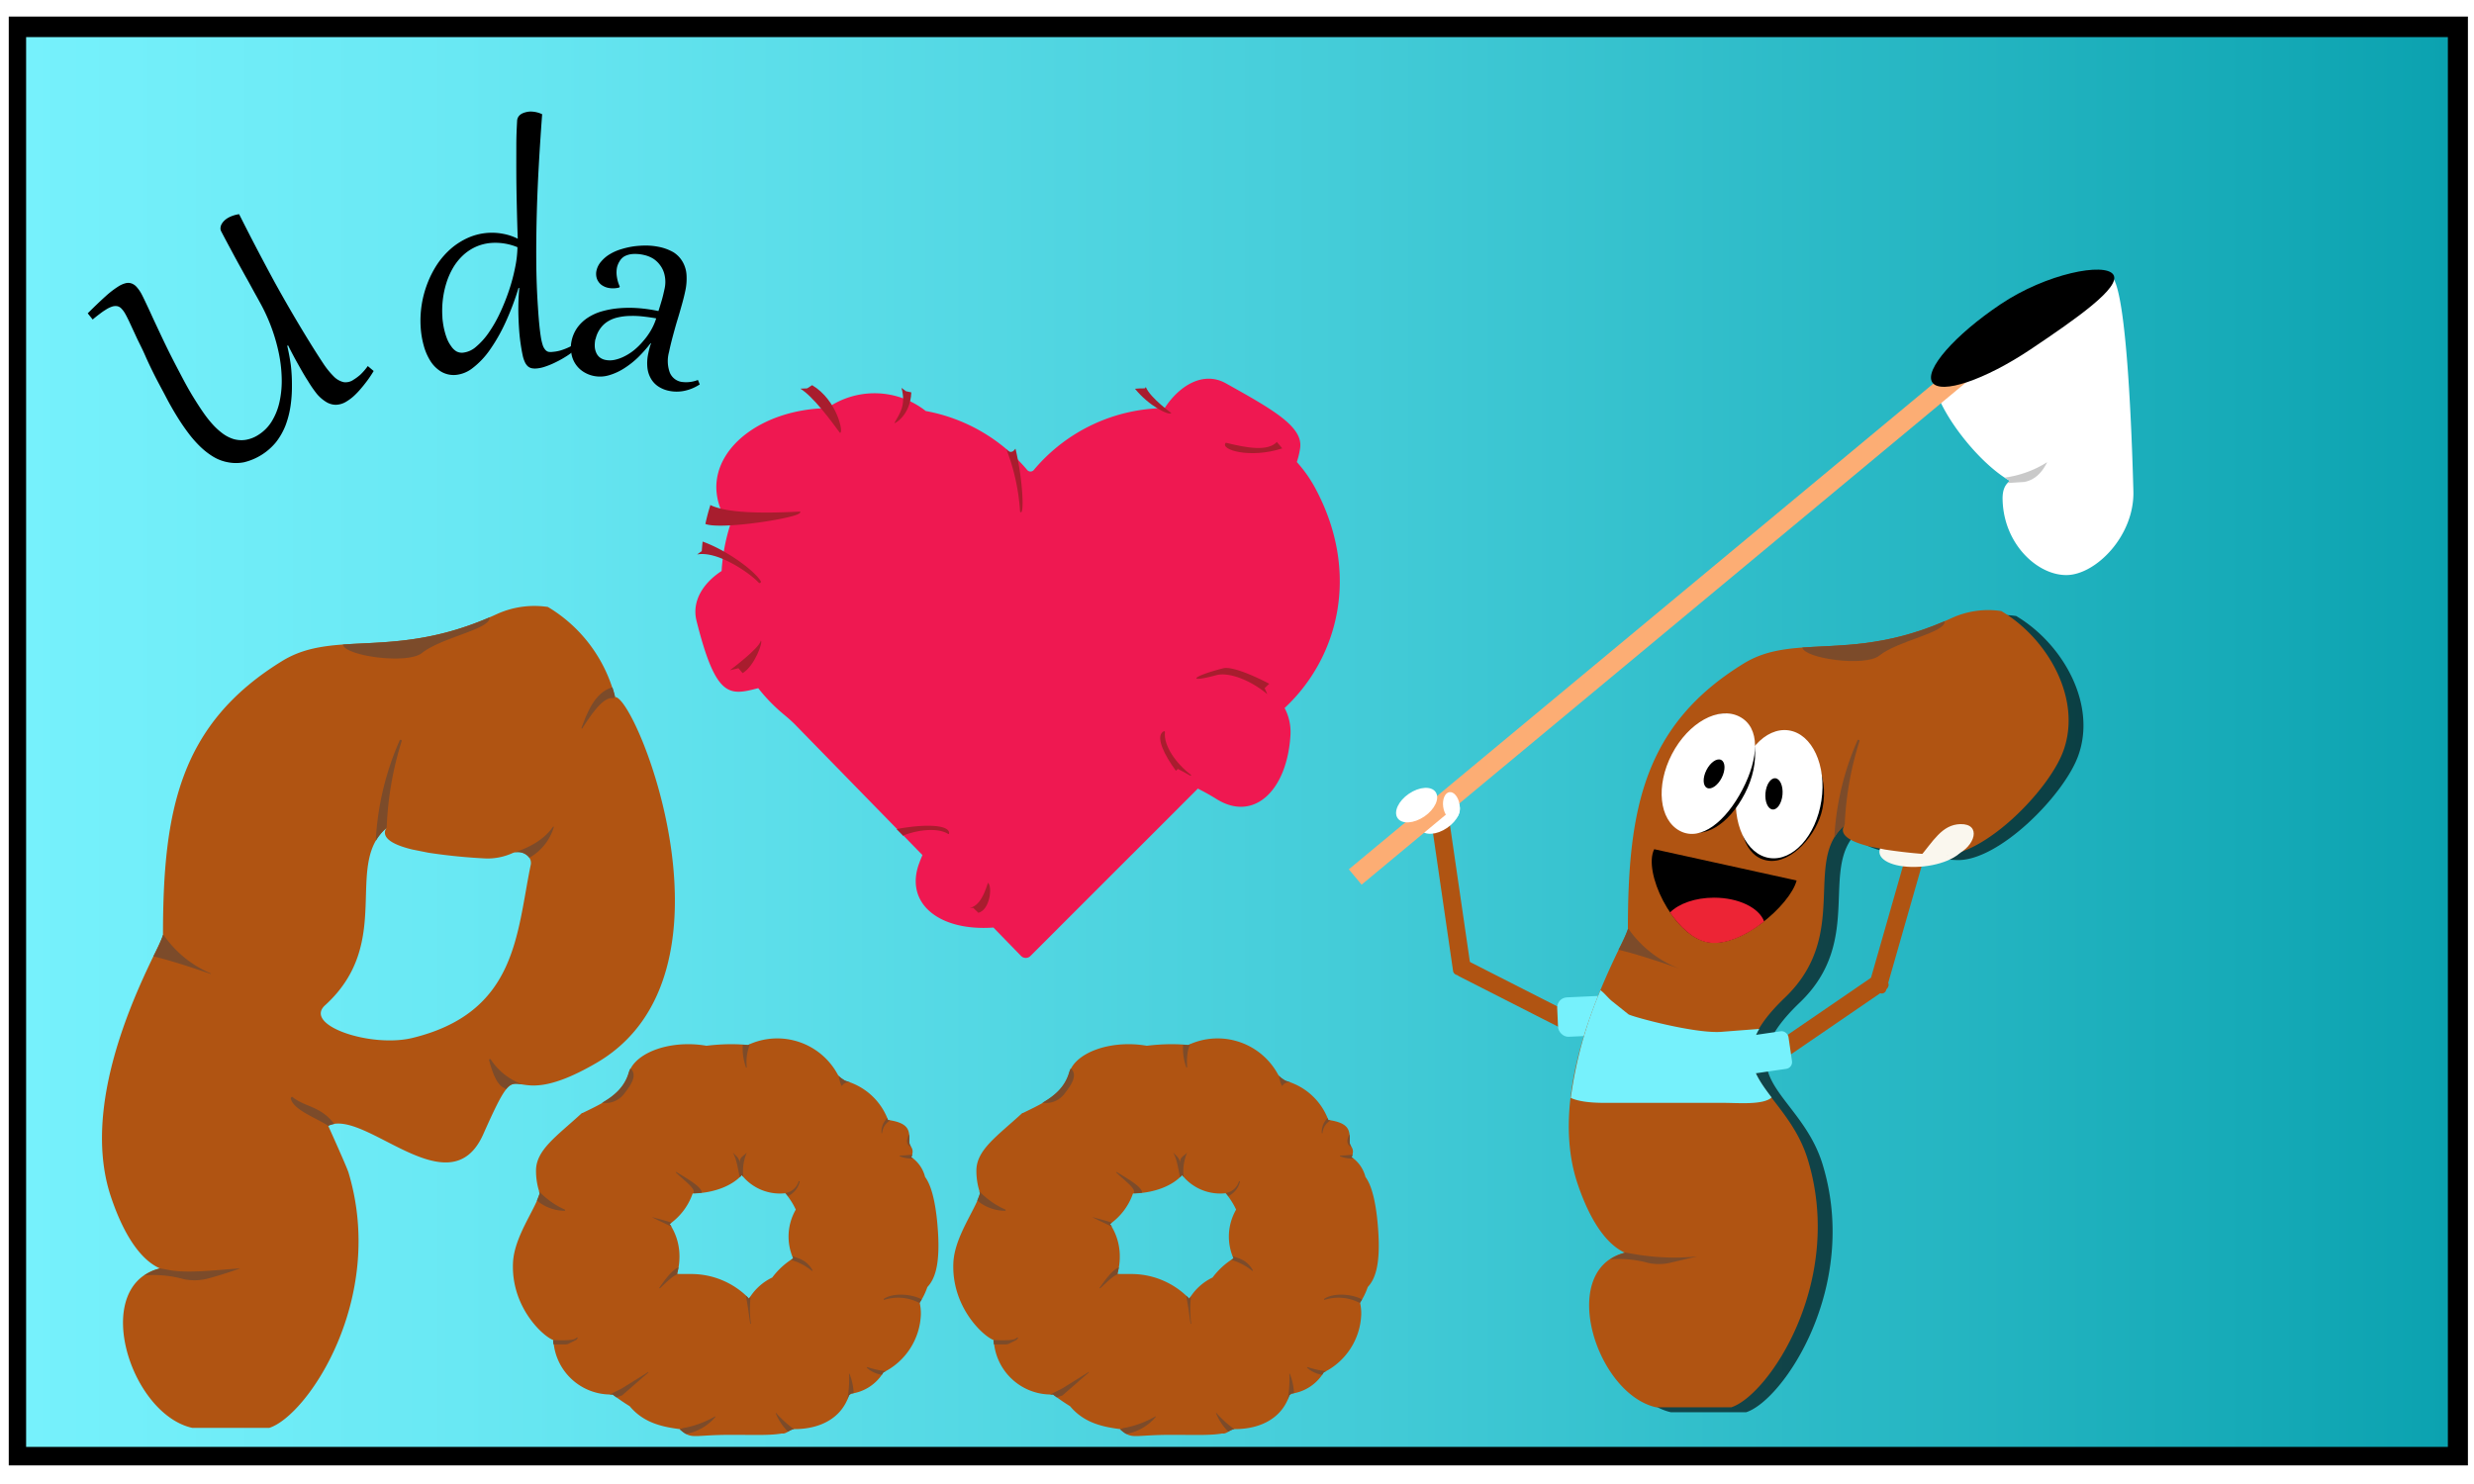 <svg xmlns="http://www.w3.org/2000/svg" xmlns:xlink="http://www.w3.org/1999/xlink" width="500" height="300" viewBox="0 0 500 300"><defs><style>.cls-1{fill:url(#New_Gradient_Swatch_1);}.cls-2{filter:url(#AI_BevelShadow_1);}.cls-3{fill:#b05412;}.cls-4{fill:#7c4b2a;}.cls-5{fill:#ef1851;}.cls-6{fill:#a81d2e;}.cls-7{fill:#fff;}.cls-8{fill:#fcad74;}.cls-9{fill:#76f1fc;}.cls-10{opacity:0.64;}.cls-11{fill:#faf7ee;}.cls-12{fill:none;}.cls-13{fill:#ed2435;}.cls-14{fill:#c9c9c9;}</style><linearGradient id="New_Gradient_Swatch_1" x1="5.28" y1="150" x2="494.72" y2="150" gradientUnits="userSpaceOnUse"><stop offset="0" stop-color="#76f1fc"/><stop offset="0.18" stop-color="#69e8f3"/><stop offset="0.51" stop-color="#48cfdb"/><stop offset="0.94" stop-color="#13a8b5"/><stop offset="1" stop-color="#0ba2b0"/></linearGradient><filter id="AI_BevelShadow_1" x="-20" y="-20" width="140" height="140" name="AI_BevelShadow_1"><feGaussianBlur result="blur" stdDeviation="4" in="SourceAlpha"/><feOffset result="offsetBlur" dx="4" dy="4" in="blur"/><feSpecularLighting result="specOut" surfaceScale="5" specularExponent="10" in="blur"><fePointLight x="-5000" y="-10000" z="-20000"/></feSpecularLighting><feComposite result="specOut" operator="in" in="specOut" in2="SourceAlpha"/><feComposite result="litPaint" operator="arithmetic" k2="1" k3="1" in="SourceGraphic" in2="specOut"/><feMerge><feMergeNode in="offsetBlur"/><feMergeNode in="litPaint"/></feMerge></filter></defs><title>Win</title><g id="Layer_1" data-name="Layer 1"><rect x="1.77" y="3.35" width="497" height="292.89"/><rect class="cls-1" x="5.28" y="7.5" width="489.44" height="285"/><g class="cls-2"><path class="cls-3" d="M120.26,136.8a29.7,29.7,0,0,0-13.53-18.1,18.33,18.33,0,0,0-10.31,1.44c-20.56,9.49-32.72,2.92-43.4,9.49C32.29,142.39,28.94,159.88,28.94,185c0,1.75-18,30.78-10.5,53,3.18,9.45,7,13.16,9.86,14.4l-.6.17c-13.24,4.17-5.28,29.28,7.14,32.08h4.5l.09,0h11c7.73-2.47,23.67-26.15,16-51.62-.35-1.13-3.65-8.45-4.1-9.45,7.35-3.66,24.57,17,31.35,1.69,8.64-19.42,3-2.8,22.89-14.41,30.51-17.8,8.33-73.34,3.84-73.94A.17.17,0,0,1,120.26,136.8ZM61.7,199.22c14-12.72,3.68-28.39,12.42-35.88-.79,1.19-.55,3,5.2,4.39l3.3.66a113.48,113.48,0,0,0,11.72,1.16,12.3,12.3,0,0,0,5.24-1.09c1.75-.73,4.07.54,3.68,2.39-2.89,13.94-2.78,29.86-24,35C70.84,207.83,57.26,203.25,61.7,199.22Z"/><path class="cls-4" d="M29.06,185h-.12v0A29.42,29.42,0,0,1,27,189.33c3.26.79,7.26,2.07,11.57,3.55a.05.05,0,0,0,0-.1A22.13,22.13,0,0,1,29.06,185Z"/><path class="cls-4" d="M44.55,252.41c-5.08.34-11,1.12-14.9.23l-1.48-.26.13.06-.6.17a9.6,9.6,0,0,0-2.51,1.22,22.51,22.51,0,0,1,7.94.76,10.67,10.67,0,0,0,4.57-.05C40,254,44.6,252.42,44.55,252.41Z"/><path class="cls-4" d="M77.19,145.78a.23.23,0,0,0-.46,0A57.48,57.48,0,0,0,71.94,166a10.1,10.1,0,0,1,2.11-2.55.69.69,0,0,0,.11-.39A66.81,66.81,0,0,1,77.19,145.78Z"/><path class="cls-4" d="M81.29,128c4-3.17,13.75-4.77,13.65-7.12a.24.24,0,0,0,0-.08c-12.49,5.41-21.83,4.93-29.64,5.5C65.63,128.59,78.32,130.37,81.29,128Z"/><path class="cls-4" d="M99.83,168.37a2.91,2.91,0,0,1,3.13,1l.07,0a10.59,10.59,0,0,0,4.89-6.13.09.09,0,0,0-.17-.08Q105.35,166.59,99.83,168.37Z"/><path class="cls-4" d="M101.33,215.12a12.8,12.8,0,0,1-6.14-4.94.19.19,0,0,0-.34.16c.73,2.68,1.59,5,3.09,5.63l.31.23c1-1.3,1.82-1.2,3.13-1Z"/><path class="cls-4" d="M120.3,136.87a.1.1,0,0,1,0-.07c-.14-.59-.31-1.19-.5-1.77a.1.1,0,0,0-.11-.07c-3.35,1.07-4.82,4.56-6.17,8.2a.09.09,0,0,0,.16.08c2.17-3.38,4.42-6.5,6.34-6.09Z"/><path class="cls-4" d="M54.77,218.09c.53,2.31,5.18,3.91,7.58,5.51a4.17,4.17,0,0,1,1.21-.38c-2.77-3.65-5.83-3.36-8.45-5.45C55,217.64,54.72,217.89,54.77,218.09Z"/><path class="cls-3" d="M183.42,256.19c1.44-1.52,2.54-4.26,2.17-10.78-.29-5-1.08-9.41-2.63-11.48a6.82,6.82,0,0,0-2.77-4c.75-2-.41-1.93-.41-3.14,0-2,.23-3.74-4.26-4.38a.07.07,0,0,1-.05,0,12.82,12.82,0,0,0-8.39-7.84,1.92,1.92,0,0,1-.63-.3l-.49-.34a2.16,2.16,0,0,1-.68-.76,13.88,13.88,0,0,0-18.1-5.93c-1.12-.09-2.26-.15-3.4-.15a41.33,41.33,0,0,0-5,.32,21,21,0,0,0-3.71-.32c-6.1,0-11.14,2.56-12,5.91-1.34,4.38-5.48,6.1-9.33,8,0,0-.09,0-.12,0-5.09,4.68-9.27,7.44-9.29,11.62a13.84,13.84,0,0,0,.76,4.61c-1,3.42-5.15,8.77-5.41,14-.43,8.93,6,14.9,8.16,15.68a11.61,11.61,0,0,0,11.59,11l.4,0a40.82,40.82,0,0,0,3.43,2.36c2.58,3.07,5.91,4.12,10.1,4.63h0c2.53,2.22,2.32,1.16,10.45,1.16,4.77,0,7.78.15,10.25-.28.81.18,1.65-.88,2.52-.88,5.14,0,9.49-2.19,11-6.81l.41-.35a9,9,0,0,0,6.54-4.3,13.62,13.62,0,0,0,7.58-11.77,10,10,0,0,0-.24-2.32A13.3,13.3,0,0,0,183.42,256.19Zm-36,2.36a16.22,16.22,0,0,0-11.72-5H132.9a.06.06,0,0,1-.06-.08,12.27,12.27,0,0,0,.48-3.41,11.71,11.71,0,0,0-1.93-6.56.07.07,0,0,1,0-.09,12.6,12.6,0,0,0,4.6-6.14h0c4.31-.08,8-1.56,9.92-3.72a9.83,9.83,0,0,0,7.72,3.73,9.46,9.46,0,0,0,1.07-.06,14.39,14.39,0,0,1,2.13,3.31,10.91,10.91,0,0,0-.53,9.86,15.26,15.26,0,0,0-4.23,3.87A11,11,0,0,0,147.37,258.55Z"/><path class="cls-4" d="M117.67,218.93a4.72,4.72,0,0,0,4.56-1.94c1.57-2,2.54-3.78,1.18-5a4.49,4.49,0,0,0-.38.95C122.15,215.82,120.08,217.54,117.67,218.93Z"/><path class="cls-4" d="M136.23,237.22c.52,0,1-.06,1.53-.11a.08.08,0,0,0,.07-.08c-.09-1.16-3.08-2.84-5.13-4.1a.07.07,0,0,0-.09.11c1.86,1.8,3.94,3.2,3.55,4.08A.07.07,0,0,0,136.23,237.22Z"/><path class="cls-4" d="M146.76,211.76c0,.09.17.06.17,0a9.36,9.36,0,0,1,.64-4.65l-.39.17-1.06-.08A11.11,11.11,0,0,0,146.76,211.76Z"/><path class="cls-4" d="M147.37,258.55c-.21-.22-.43-.43-.65-.63.29,1.27.68,4,.89,5.64a.07.07,0,0,0,.14,0,24.4,24.4,0,0,1-.05-5.5C147.59,258.22,147.47,258.38,147.37,258.55Z"/><path class="cls-4" d="M131.39,243.5a.07.07,0,0,1,0-.09l.34-.25c-1.33-.44-2.89-.81-4-1.14,1.43.81,3,1.42,4,2C131.61,243.84,131.5,243.67,131.39,243.5Z"/><path class="cls-4" d="M132.9,253.55a.06.06,0,0,1-.06-.08,13,13,0,0,0,.29-1.27c-1.29.49-2.75,2.52-3.87,4.11-.06.08.06.18.13.11,1.6-1.51,3-2.9,3.88-2.87Z"/><path class="cls-4" d="M145.93,233.55c.09.12.2.24.3.36a9.47,9.47,0,0,1,.71-4.92c-.67.76-1.53.9-1.42,2.14-.15-1-.51-1.23-1.42-2.14.78,1.3,1,3.23,1.42,5C145.66,233.84,145.8,233.69,145.93,233.55Z"/><path class="cls-4" d="M157.39,234.89a3.37,3.37,0,0,1-2.6,2.28l0,0,0,0a7,7,0,0,1,.49.62,4.29,4.29,0,0,0,2.33-2.91A.08.08,0,0,0,157.39,234.89Z"/><path class="cls-4" d="M112.32,266.58c-.52.38-2.19.43-4.53.32h0c0,.29,0,.58.08.87h2.48a1.18,1.18,0,0,0,.56-.13l1.5-.75C112.59,266.8,113.15,266,112.32,266.58Z"/><path class="cls-4" d="M104.91,236.81l.14.44a12.46,12.46,0,0,1-.54,1.44,8.79,8.79,0,0,0,5.61,2.08.14.14,0,0,0,0-.26A16.43,16.43,0,0,1,104.91,236.81Z"/><path class="cls-4" d="M127,273.36l-5.29,3.3-2.52,1.26h.23l.4,0,.75.56,1.14-.38,5.34-4.65S127,273.33,127,273.36Z"/><path class="cls-4" d="M140.54,282.32a20,20,0,0,1-5.81,2.25,4.59,4.59,0,0,0-1.35.38,8.25,8.25,0,0,0,1.23.93,10.06,10.06,0,0,0,6-3.48A0,0,0,0,0,140.54,282.32Z"/><path class="cls-4" d="M167.69,273.73a.05.05,0,0,0-.1,0,22.64,22.64,0,0,1-.35,5.23q.18-.42.33-.87l.41-.35.55-.11A12,12,0,0,0,167.69,273.73Z"/><path class="cls-4" d="M152.83,281.62a0,0,0,0,0-.06.06,11.5,11.5,0,0,0,2.47,3.74,3.34,3.34,0,0,1,1.21-.51A22.51,22.51,0,0,1,152.83,281.62Z"/><path class="cls-4" d="M160.07,252.89c.08.06.19,0,.13-.12a5.1,5.1,0,0,0-2.94-2.43l-1.12-.4.18.45c-.15.09-.3.2-.45.3A12.1,12.1,0,0,1,160.07,252.89Z"/><path class="cls-4" d="M174.52,273.44l.47-.25a17.59,17.59,0,0,1-3.68-.82.09.09,0,0,0-.08.16,5.53,5.53,0,0,0,3,1.38A4.39,4.39,0,0,0,174.52,273.44Z"/><path class="cls-4" d="M180.51,230.2l-.32-.23a4.27,4.27,0,0,0,.17-.56,20.49,20.49,0,0,1-2.44.19.09.09,0,0,0,0,.18A6.36,6.36,0,0,0,180.51,230.2Z"/><path class="cls-4" d="M175.9,222.51l-.38-.06a.07.07,0,0,1-.05,0c-.05-.14-.11-.27-.17-.41a3.89,3.89,0,0,0-1.16,2.95c0,.09.15.17.14.07A3.27,3.27,0,0,1,175.9,222.51Z"/><path class="cls-4" d="M181.86,259.35c.14-.21.28-.44.42-.67-2.13-1.15-5.74-1.34-7.59-.16-.14.09-.11.31.07.24a9.22,9.22,0,0,1,7.11.67S181.86,259.38,181.86,259.35Z"/><path class="cls-4" d="M168.12,214.93c-.34-.13-.68-.25-1-.36a1.92,1.92,0,0,1-.63-.3l-.49-.34a2.1,2.1,0,0,1-.52-.51c.18,1.11.57,2.3.71,2.06A1.54,1.54,0,0,1,168.12,214.93Z"/><path class="cls-4" d="M180.14,227.89a1.84,1.84,0,0,1-.36-1.06,15,15,0,0,0,0-1.52,3.59,3.59,0,0,0-.42,1A1.32,1.32,0,0,0,180.14,227.89Z"/><path class="cls-3" d="M272.42,256.19c1.43-1.52,2.53-4.26,2.16-10.78-.29-5-1.07-9.41-2.62-11.48a6.87,6.87,0,0,0-2.78-4c.75-2-.41-1.93-.41-3.14,0-2,.23-3.74-4.26-4.38a.07.07,0,0,1-.05,0,12.79,12.79,0,0,0-8.39-7.84,1.92,1.92,0,0,1-.63-.3l-.49-.34a2.26,2.26,0,0,1-.68-.76,13.88,13.88,0,0,0-18.1-5.93c-1.12-.09-2.26-.15-3.4-.15a41.33,41.33,0,0,0-5,.32,21,21,0,0,0-3.7-.32c-6.11,0-11.15,2.56-12,5.91-1.34,4.38-5.48,6.1-9.33,8,0,0-.09,0-.12,0-5.09,4.68-9.27,7.44-9.29,11.62a13.84,13.84,0,0,0,.76,4.61c-1,3.42-5.15,8.77-5.41,14-.43,8.93,6,14.9,8.16,15.68a11.61,11.61,0,0,0,11.59,11l.4,0a40.82,40.82,0,0,0,3.43,2.36c2.58,3.07,5.91,4.12,10.1,4.63h0c2.53,2.22,2.32,1.16,10.45,1.16,4.77,0,7.78.15,10.25-.28.81.18,1.65-.88,2.52-.88,5.14,0,9.49-2.19,11-6.81l.42-.35a9,9,0,0,0,6.53-4.3,13.62,13.62,0,0,0,7.58-11.77,10,10,0,0,0-.24-2.32A13.71,13.71,0,0,0,272.42,256.19Zm-36.06,2.36a16.21,16.21,0,0,0-11.72-5h-2.75a.06.06,0,0,1-.06-.08,12.27,12.27,0,0,0,.48-3.41,11.71,11.71,0,0,0-1.93-6.56.07.07,0,0,1,0-.09,12.6,12.6,0,0,0,4.6-6.14h0c4.31-.08,8-1.56,9.92-3.72a9.84,9.84,0,0,0,8.8,3.67,14.69,14.69,0,0,1,2.12,3.31,10.91,10.91,0,0,0-.53,9.86,15.26,15.26,0,0,0-4.23,3.87A11,11,0,0,0,236.36,258.55Z"/><path class="cls-4" d="M206.66,218.93a4.72,4.72,0,0,0,4.56-1.94c1.57-2,2.54-3.78,1.18-5a4.49,4.49,0,0,0-.38.95C211.14,215.82,209.07,217.54,206.66,218.93Z"/><path class="cls-4" d="M225.23,237.22c.51,0,1-.06,1.52-.11a.08.08,0,0,0,.07-.08c-.09-1.16-3.08-2.84-5.13-4.1a.07.07,0,0,0-.08.11c1.85,1.8,3.93,3.2,3.54,4.08A.08.08,0,0,0,225.23,237.22Z"/><path class="cls-4" d="M235.75,211.76a.09.09,0,0,0,.17,0c-.07-1.36-.08-3.4.65-4.65l-.4.17-1.06-.08A11.11,11.11,0,0,0,235.75,211.76Z"/><path class="cls-4" d="M236.36,258.55c-.21-.22-.43-.43-.65-.63.29,1.27.69,4,.89,5.64a.07.07,0,0,0,.14,0,24.4,24.4,0,0,1-.05-5.5C236.58,258.22,236.46,258.38,236.36,258.55Z"/><path class="cls-4" d="M220.38,243.5a.07.07,0,0,1,0-.09l.34-.25c-1.33-.44-2.89-.81-4-1.14,1.43.81,3,1.42,4,2A5.58,5.58,0,0,0,220.38,243.5Z"/><path class="cls-4" d="M221.89,253.55a.06.06,0,0,1-.06-.08,13,13,0,0,0,.29-1.27c-1.28.49-2.74,2.52-3.87,4.11-.06.08.06.18.13.11,1.6-1.51,3-2.9,3.88-2.87Z"/><path class="cls-4" d="M234.92,233.55c.09.12.2.24.3.36a9.47,9.47,0,0,1,.71-4.92c-.67.76-1.53.9-1.42,2.14-.15-1-.51-1.23-1.42-2.14.78,1.3,1,3.23,1.42,5C234.65,233.84,234.79,233.69,234.92,233.55Z"/><path class="cls-4" d="M246.38,234.89a3.37,3.37,0,0,1-2.6,2.28l0,0,0,0c.17.2.33.41.49.62a4.27,4.27,0,0,0,2.32-2.91A.08.08,0,0,0,246.38,234.89Z"/><path class="cls-4" d="M201.31,266.58c-.52.38-2.19.43-4.53.32h0c0,.29.05.58.08.87h2.48a1.18,1.18,0,0,0,.56-.13l1.5-.75C201.58,266.8,202.14,266,201.31,266.58Z"/><path class="cls-4" d="M193.9,236.81l.14.44a12.46,12.46,0,0,1-.54,1.44,8.79,8.79,0,0,0,5.61,2.08.14.14,0,0,0,.06-.26A16.47,16.47,0,0,1,193.9,236.81Z"/><path class="cls-4" d="M216,273.36l-5.28,3.3-2.52,1.26h.22l.4,0,.75.56,1.15-.38,5.33-4.65A0,0,0,0,0,216,273.36Z"/><path class="cls-4" d="M229.53,282.32a20,20,0,0,1-5.81,2.25,4.59,4.59,0,0,0-1.35.38,8.25,8.25,0,0,0,1.23.93,10,10,0,0,0,6-3.48A0,0,0,0,0,229.53,282.32Z"/><path class="cls-4" d="M256.68,273.73a.05.05,0,0,0-.1,0,22.64,22.64,0,0,1-.35,5.23,8.22,8.22,0,0,0,.33-.87l.42-.35.54-.11A12,12,0,0,0,256.68,273.73Z"/><path class="cls-4" d="M241.82,281.62a0,0,0,1,0-.06.06,11.5,11.5,0,0,0,2.47,3.74,3.34,3.34,0,0,1,1.21-.51A22.51,22.51,0,0,1,241.82,281.62Z"/><path class="cls-4" d="M249.06,252.89c.08.06.19,0,.13-.12a5.1,5.1,0,0,0-2.94-2.43l-1.12-.4.18.45c-.15.09-.3.2-.45.3A12.1,12.1,0,0,1,249.06,252.89Z"/><path class="cls-4" d="M263.51,273.44l.47-.25a17.59,17.59,0,0,1-3.68-.82.09.09,0,0,0-.08.16,5.53,5.53,0,0,0,3,1.38A4.39,4.39,0,0,0,263.51,273.44Z"/><path class="cls-4" d="M269.5,230.2l-.32-.23a4.27,4.27,0,0,0,.17-.56,20.34,20.34,0,0,1-2.44.19.09.09,0,0,0,0,.18A6.41,6.41,0,0,0,269.5,230.2Z"/><path class="cls-4" d="M264.89,222.51l-.38-.06a.07.07,0,0,1-.05,0c0-.14-.11-.27-.17-.41a3.89,3.89,0,0,0-1.16,2.95c0,.09.15.17.15.07A3.23,3.23,0,0,1,264.89,222.51Z"/><path class="cls-4" d="M270.85,259.35c.15-.21.28-.44.42-.67-2.13-1.15-5.73-1.34-7.58-.16-.15.09-.12.31.06.24a9.22,9.22,0,0,1,7.11.67S270.85,259.38,270.85,259.35Z"/><path class="cls-4" d="M257.11,214.93c-.34-.13-.68-.25-1-.36a1.92,1.92,0,0,1-.63-.3l-.49-.34a2.29,2.29,0,0,1-.52-.51c.18,1.11.57,2.3.71,2.06A1.54,1.54,0,0,1,257.11,214.93Z"/><path class="cls-4" d="M269.13,227.89a1.84,1.84,0,0,1-.36-1.06,15,15,0,0,0,0-1.52,3.59,3.59,0,0,0-.42,1A1.32,1.32,0,0,0,269.13,227.89Z"/></g><path d="M48.33,43.3q1.88,3.75,3.64,7.11t3.48,6.53q1.74,3.16,3.52,6.21t3.68,6.13q1.49,2.4,2.63,4.12a16.76,16.76,0,0,0,2.16,2.69,4.15,4.15,0,0,0,2,1.16,2.78,2.78,0,0,0,2-.48,10.54,10.54,0,0,0,1.36-1A11.74,11.74,0,0,0,74.33,74l1.19,1c-.39.65-.81,1.29-1.27,1.91s-.92,1.2-1.39,1.74a15.13,15.13,0,0,1-1.41,1.46,9.24,9.24,0,0,1-1.34,1,4.23,4.23,0,0,1-2.25.72,3.78,3.78,0,0,1-2-.61A7.69,7.69,0,0,1,64,79.58,24,24,0,0,1,62.23,77c-.66-1-1.32-2.18-2-3.39s-1.35-2.46-2-3.78l-.18.07c.29,1.25.54,2.56.73,3.94A33.93,33.93,0,0,1,59,78a26.82,26.82,0,0,1-.29,4.12,18.81,18.81,0,0,1-1,3.87,13.55,13.55,0,0,1-1.9,3.36,12,12,0,0,1-6.5,4.1,8.43,8.43,0,0,1-3.24,0,8.74,8.74,0,0,1-3-1.14,14.92,14.92,0,0,1-2.69-2.11A23.33,23.33,0,0,1,38,87.46q-1.17-1.56-2.22-3.27c-.76-1.23-1.51-2.54-2.27-4S32,77.39,31.3,76s-1.4-2.84-2-4.22S28,69.11,27.5,68L26.11,65q-.59-1.23-.9-1.74a4.83,4.83,0,0,0-.69-.9,1.59,1.59,0,0,0-.8-.46,2.22,2.22,0,0,0-1,.06,5.43,5.43,0,0,0-1.33.64,12.57,12.57,0,0,0-1.2.83c-.44.33-.93.71-1.46,1.16l-1-1.25q2.1-2.09,3.58-3.42a18.44,18.44,0,0,1,2.59-2,5,5,0,0,1,1.43-.65,2.08,2.08,0,0,1,1.16,0,2.5,2.5,0,0,1,1,.61,6.94,6.94,0,0,1,.91,1.2c.18.29.46.84.85,1.66s.86,1.81,1.4,3,1.15,2.47,1.82,3.9,1.39,2.92,2.16,4.44,1.55,3,2.38,4.57,1.65,3,2.49,4.32c.52.84,1.07,1.68,1.65,2.51a22.76,22.76,0,0,0,1.82,2.3,13.76,13.76,0,0,0,2,1.83,7.46,7.46,0,0,0,2.2,1.14,5.68,5.68,0,0,0,2.4.18,6.71,6.71,0,0,0,2.62-1,8.44,8.44,0,0,0,2.67-2.65,12.64,12.64,0,0,0,1.57-3.77,19.76,19.76,0,0,0,.51-4.62,28.2,28.2,0,0,0-.52-5.15,36.48,36.48,0,0,0-4-10.8c-.36-.67-.73-1.32-1.08-1.95l-1.09-2c-.37-.66-.76-1.35-1.15-2.06s-.82-1.48-1.27-2.3-.92-1.71-1.43-2.66-1.07-2-1.67-3.15a1.32,1.32,0,0,1-.17-.74,1.91,1.91,0,0,1,.21-.74,3,3,0,0,1,.51-.68,3.71,3.71,0,0,1,.69-.55,5.94,5.94,0,0,1,1.1-.51A6.48,6.48,0,0,1,48.33,43.3Z"/><path d="M109.57,23.09q-.36,4.82-.65,9.84c-.19,3.36-.34,6.69-.43,10s-.13,6.59-.11,9.8.13,6.29.33,9.23c.09,1.41.18,2.62.28,3.63s.21,1.87.32,2.56a11.14,11.14,0,0,0,.39,1.66,2.72,2.72,0,0,0,.52.92,1.22,1.22,0,0,0,.65.4,2.88,2.88,0,0,0,.85,0,7.64,7.64,0,0,0,1.93-.4,13.57,13.57,0,0,0,2.06-.9l.42.95a12.1,12.1,0,0,1-1.63,1.22,20.76,20.76,0,0,1-2.08,1.17,16.25,16.25,0,0,1-2.15.91,7.18,7.18,0,0,1-1.85.41,3.32,3.32,0,0,1-1-.06,1.75,1.75,0,0,1-.77-.41,2.71,2.71,0,0,1-.58-.84,6.14,6.14,0,0,1-.44-1.37c-.16-.74-.31-1.61-.45-2.6s-.24-2.08-.31-3.26-.12-2.53-.11-3.83.07-2.6.2-3.9l-.17,0a53.11,53.11,0,0,1-2.69,7.09,34.62,34.62,0,0,1-3.15,5.49,16.35,16.35,0,0,1-3.4,3.58,6.49,6.49,0,0,1-3.41,1.41,5,5,0,0,1-3-.67A6.69,6.69,0,0,1,87,73a11.48,11.48,0,0,1-1.36-3.13,18,18,0,0,1-.62-3.7,20.67,20.67,0,0,1,.21-4.58,20.88,20.88,0,0,1,1.17-4.34,20.16,20.16,0,0,1,2-3.88,16.3,16.3,0,0,1,2.79-3.15,14.12,14.12,0,0,1,3.45-2.17,11.91,11.91,0,0,1,7-.79,11.06,11.06,0,0,1,3,1c-.08-2.13-.14-4.29-.19-6.5s-.09-4.34-.1-6.42,0-4.06,0-5.92.08-3.52.16-5a1.61,1.61,0,0,1,.25-.8,1.86,1.86,0,0,1,.58-.57,3,3,0,0,1,.83-.34,4.19,4.19,0,0,1,1-.16A5.48,5.48,0,0,1,109.57,23.09Zm-5,26.88a11.69,11.69,0,0,0-5.11-.87,9.47,9.47,0,0,0-3.31.8,9.58,9.58,0,0,0-2.64,1.78,11.31,11.31,0,0,0-2,2.55,14.88,14.88,0,0,0-1.32,3.06,18.76,18.76,0,0,0-.78,6.77c0,.4.07.86.14,1.37a14.24,14.24,0,0,0,.33,1.6,12.64,12.64,0,0,0,.53,1.61A6.8,6.8,0,0,0,91.19,70a3.4,3.4,0,0,0,1,1,2.28,2.28,0,0,0,1.33.3,4.72,4.72,0,0,0,2.69-1.2,14.26,14.26,0,0,0,2.57-2.86,26.79,26.79,0,0,0,2.28-4,42.84,42.84,0,0,0,1.83-4.58,36.51,36.51,0,0,0,1.22-4.6A22,22,0,0,0,104.58,50Z"/><path d="M134.33,58.29a6.3,6.3,0,0,0,0-2.62,5.11,5.11,0,0,0-.88-2A5.22,5.22,0,0,0,132,52.28a6.14,6.14,0,0,0-1.88-.74,7.79,7.79,0,0,0-2.26-.19,4.28,4.28,0,0,0-1.63.45,2.75,2.75,0,0,0-1,1,4,4,0,0,0-.55,1.35,5.44,5.44,0,0,0,0,1.85,7.38,7.38,0,0,0,.58,1.94l-.11.18a4.83,4.83,0,0,1-2.23.07,3.45,3.45,0,0,1-1.12-.44,2.5,2.5,0,0,1-.82-.76,2.58,2.58,0,0,1-.44-1,3.06,3.06,0,0,1,0-1.24,4.15,4.15,0,0,1,1-1.93,6.77,6.77,0,0,1,1.75-1.46,10.05,10.05,0,0,1,2.31-1,16.16,16.16,0,0,1,2.57-.57,18.79,18.79,0,0,1,2.58-.15,13.41,13.41,0,0,1,2.32.25A9.66,9.66,0,0,1,136.11,51,5.52,5.52,0,0,1,138,53a6.05,6.05,0,0,1,.75,2.65,11.65,11.65,0,0,1-.27,3.24c-.17.81-.39,1.69-.66,2.65s-.56,2-.87,3-.62,2.13-.92,3.24-.58,2.23-.81,3.35a6.83,6.83,0,0,0,.15,4.19,3.1,3.1,0,0,0,2.3,1.87,6.42,6.42,0,0,0,3.38-.38l.37.9A8.9,8.9,0,0,1,138.36,79a7.62,7.62,0,0,1-3.19,0,6.08,6.08,0,0,1-2.12-.87,4.69,4.69,0,0,1-1.49-1.58,5.53,5.53,0,0,1-.72-2.25,8.93,8.93,0,0,1,.19-2.9c.06-.32.14-.64.23-1a7.65,7.65,0,0,1,.33-1l-.11,0A28.71,28.71,0,0,1,129,72.2a17.62,17.62,0,0,1-2.86,2.26,11.67,11.67,0,0,1-3.06,1.4A6.32,6.32,0,0,1,120,76a6.15,6.15,0,0,1-2.22-.93,5.38,5.38,0,0,1-2.31-3.67A6.24,6.24,0,0,1,115.5,69a7.2,7.2,0,0,1,1.22-2.82,8,8,0,0,1,2.15-2,10.4,10.4,0,0,1,2.91-1.28,18.08,18.08,0,0,1,3.47-.6,24.41,24.41,0,0,1,3.82,0,31,31,0,0,1,4,.58c.25-.76.47-1.49.68-2.2S134.14,59.16,134.33,58.29Zm-14,10.26a6.22,6.22,0,0,0-.13,1.41,3.36,3.36,0,0,0,.26,1.25,2.49,2.49,0,0,0,.7,1,2.78,2.78,0,0,0,1.2.55,4.52,4.52,0,0,0,1.79,0,8,8,0,0,0,2-.7,10.9,10.9,0,0,0,2-1.28A14,14,0,0,0,130,68.94a13.68,13.68,0,0,0,1.54-2.14,11.84,11.84,0,0,0,1.08-2.44c-.91-.16-1.83-.29-2.74-.39a18.3,18.3,0,0,0-2.64-.1,11.59,11.59,0,0,0-2.4.3,6.48,6.48,0,0,0-2,.81,5.17,5.17,0,0,0-1.52,1.43A5.63,5.63,0,0,0,120.37,68.55Z"/><g class="cls-2"><path class="cls-5" d="M261.81,94.67a27.1,27.1,0,0,0-3.72-5.27,15.69,15.69,0,0,0,.68-2.9c.55-4.32-5.71-7.8-15-13-4.64-2.6-9.5.54-12.39,5A34.94,34.94,0,0,0,204.94,91a.87.87,0,0,1-1.35,0A35,35,0,0,0,183.1,79.09a16.73,16.73,0,0,0-19.93-.58c-12.43.22-22.4,7.29-22.4,16a12.33,12.33,0,0,0,2.79,7.65,38.3,38.3,0,0,0-1.72,9.27c-3.73,2.42-6.07,6.1-5.07,10.08,3.95,15.76,6.68,15.1,12.47,13.61a34.69,34.69,0,0,0,5.25,5.38c.77.64,1.52,1.29,2.22,2l25.72,26.36q-.36.81-.66,1.65c-3,8.05,3.95,13.79,15,13l5.59,5.74a1.33,1.33,0,0,0,1.9,0l33.83-33.83c1.24.63,2.49,1.31,3.72,2.08,7.55,4.77,14.36-1.63,15-13a10.39,10.39,0,0,0-1.19-5.37C266.56,128.93,271,111.78,261.81,94.67Z"/></g><path class="cls-6" d="M143.56,102.15a38,38,0,0,0-1,3.77c3.15,1.25,18.73-1.22,19.07-2.24a.13.13,0,0,0,0-.26c-8.34.43-15,.23-18.16-1.37Z"/><path class="cls-6" d="M161.75,78.57c2.56,1.55,6.16,6.42,8,8.93.83.19-.53-6.61-5.62-9.64-.33.2-.66.42-1,.65C162.69,78.52,162.22,78.54,161.75,78.57Z"/><path class="cls-6" d="M183.1,79.09c-.29-.24-.6-.46-.91-.68.95,3.44-.29,5.07-1.42,7.09-.28.35,3.21-1.31,3.41-6.18Z"/><path class="cls-6" d="M231.57,78.24l-.19.27c-.66,0-1.31,0-2,.08,2.85,3.5,6.86,5.48,7.35,4.91C236.89,83.61,232.49,80.49,231.57,78.24Z"/><path class="cls-6" d="M206.16,103.44c.92,1.22.57-6.53-.93-12.74l-.29.33a.87.87,0,0,1-1.35,0c-.07-.08-.14-.15-.2-.23A42.44,42.44,0,0,1,206.16,103.44Z"/><path class="cls-6" d="M259.14,90.64c-.33-.42-.69-.84-1.05-1.24l0-.09c-1.82,2-6,1.27-10.35.19C246.42,90.92,252.68,92.77,259.14,90.64Z"/><path class="cls-6" d="M142,109.48c-.07.65-.13,1.3-.17,1.94-.32.21-.63.44-.94.67,4.17-.78,10.66,3.78,12.42,5.67a.26.26,0,0,0,.42-.31C152.53,115.47,147.2,111.37,142,109.48Z"/><path class="cls-6" d="M181.21,167.61l1.22,1.24a.61.61,0,0,0-.05.12c3.27-1.33,7.24-1.64,9.21-.4.26.16.29-.21.16-.49C191.09,166.62,186.14,166.65,181.21,167.61Z"/><path class="cls-6" d="M235.44,148c0-.35-.4-.15-.64.15-1,1.2.43,4.37,2.86,7.68l.39-.39c.87.44,1.73.92,2.6,1.42l0-.12.17,0C237.6,154.33,235.12,150.66,235.44,148Z"/><path class="cls-6" d="M255.58,139.13l.94-.91c-4-2.08-7.79-3.52-9.32-3.12-6.62,1.7-7.25,3-1.43,1.4,2.64-.73,7.15,1.11,10.35,3.84A12,12,0,0,0,255.58,139.13Z"/><path class="cls-6" d="M153.77,129.5c-.3,1.57-6.26,6-6.26,6,.54-.12,1.12-.26,1.73-.42.27.35.56.68.84,1C152.54,134.62,154.28,129.66,153.77,129.5Z"/><path class="cls-6" d="M197.73,184.53c2.33-.6,2.84-5.17,2-6,0-1-.89,4.56-3.76,5l.72,0Z"/><rect class="cls-3" x="381.2" y="173.33" width="3.63" height="27.75" rx="0.93" transform="translate(66.23 -98.08) rotate(15.96)"/><rect class="cls-3" x="291.51" y="165.74" width="3.63" height="31.44" rx="0.93" transform="translate(609.74 318.76) rotate(171.72)"/><ellipse class="cls-7" cx="290.9" cy="165.06" rx="4.66" ry="2.78" transform="translate(-42.37 193.28) rotate(-34.41)"/><path class="cls-7" d="M427.47,57a1.41,1.41,0,0,0-.21-.46c-.76-1.44-1.65-1.16-2.7,1.75-6.24,7.92-4.95,6.1-14.49,6.35s-7.28,8.12-16.47,8.66c-8.34.49,3.45,18.68,12.61,23.92-1,.74-1.54,1.85-1.48,3.84.24,9.06,7.2,15.35,13.07,15.19s13.61-8,13.36-17C431,93.53,430.2,63.62,427.47,57Z"/><rect class="cls-8" x="333.16" y="44.83" width="4.03" height="161.3" transform="matrix(0.64, 0.77, -0.77, 0.64, 218.1, -212.72)"/><path d="M410.41,70.61c9.29-6.23,18.38-12.59,16.69-15.1s-13.5-.24-22.79,6S388.85,74.8,390.53,77.31,401.12,76.83,410.41,70.61Z"/><rect class="cls-3" x="368.78" y="192.34" width="3.63" height="25.38" rx="0.93" transform="translate(330.31 -216.58) rotate(55.59)"/><rect class="cls-3" x="304.36" y="188.39" width="3.58" height="25.38" rx="0.92" transform="translate(-11.87 382.81) rotate(-63.04)"/><rect class="cls-9" x="314.8" y="201.4" width="13.42" height="7.97" rx="2.04" transform="translate(-9.06 14.92) rotate(-2.62)"/><path class="cls-10" d="M407.47,124.53a17.72,17.72,0,0,0-10,1.4c-19.93,9.21-31.72,2.83-42.08,9.21C335.28,147.51,332,164.47,332,188.83c0,1.7-17.43,29.84-10.18,51.44,3.08,9.16,6.82,12.75,9.55,13.95l-.57.18c-12.84,4-5.12,28.39,6.92,31.1h4.36l.09,0h10.71c7.5-2.39,23-25.36,15.49-50.05-4.49-14.85-20.44-17.63-4.6-32.81,13.24-12.7,3.56-27.53,12-34.79-.77,1.15-.54,2.88,5,4.25l3.2.64a106,106,0,0,0,11.37,1.12c8.48.46,22-13.25,24.75-21.3C423.7,142.19,416.88,130.12,407.47,124.53Z"/><ellipse class="cls-11" cx="388.42" cy="171.4" rx="8.63" ry="3.74" transform="translate(-16.31 43.19) rotate(-6.23)"/><path class="cls-3" d="M404.47,123.53a17.72,17.72,0,0,0-10,1.4c-19.93,9.21-31.72,2.83-42.08,9.21C332.28,146.51,329,163.47,329,187.83c0,1.7-17.43,29.84-10.18,51.44,3.08,9.16,6.82,12.75,9.55,13.95l-.57.18c-12.84,4-5.12,28.39,6.92,31.1h4.36l.09,0h10.71c7.5-2.39,23-25.36,15.49-50.05-4.49-14.85-20.44-17.63-4.6-32.81,13.24-12.7,3.56-27.53,12-34.79-.77,1.15-.54,2.88,5,4.25l3.2.64a106,106,0,0,0,11.37,1.12c8.48.46,22-13.25,24.75-21.3C420.7,141.19,413.88,129.12,404.47,123.53Z"/><path d="M368.32,163.5c1.44-7.05-2.23-13.54-6.95-14.26s-8.31,4-9.39,11.08.65,13,5.36,13.67S367.24,168.77,368.32,163.5Z"/><ellipse class="cls-7" cx="359.37" cy="161.04" rx="13.03" ry="8.63" transform="matrix(0.15, -0.99, 0.99, 0.15, 146.23, 492.17)"/><path d="M352.64,160.42c3.32-6.38,2.58-13.34-1.65-15.54s-9.32,2-12.64,8.39-2.5,12.19,1.72,14.39S349.32,166.8,352.64,160.42Z"/><path class="cls-7" d="M352.16,159.6c3.32-6.38,3.64-12.52-.59-14.72s-10.35,1.19-13.67,7.57-2.59,13.34,1.64,15.54S348.84,166,352.16,159.6Z"/><ellipse cx="346.41" cy="156.44" rx="3.17" ry="1.73" transform="translate(49.93 394.29) rotate(-63.04)"/><ellipse cx="358.49" cy="160.47" rx="3.17" ry="1.73" transform="translate(167.48 503.66) rotate(-85.01)"/><path class="cls-11" d="M395.33,172.84c3.91-1.74,5.18-6.33.87-6.24-3.78.09-5.56,3.58-8.35,6.82"/><path d="M363.1,178c-1.27,4.93-11.64,14.11-18.41,12.37s-12.66-14.16-10.37-18.7"/><path class="cls-12" d="M334.32,171.69c-1.38,2.74.21,8.34,3.18,12.75,1.81-1.78,5.12-3,8.91-3,5,0,9.14,2.06,10.13,4.79,3.32-2.63,6-5.91,6.56-8.24Z"/><path class="cls-13" d="M346.41,181.47c-3.79,0-7.1,1.19-8.91,3,2,2.89,4.5,5.26,7.19,5.95,3.57.92,8.14-1.2,11.85-4.13C355.55,183.53,351.39,181.47,346.41,181.47Z"/><ellipse class="cls-7" cx="286.3" cy="162.75" rx="4.66" ry="2.78" transform="translate(-41.87 190.28) rotate(-34.41)"/><ellipse class="cls-7" cx="293.34" cy="162.89" rx="1.67" ry="2.8" transform="translate(-20.41 43.96) rotate(-8.28)"/><path class="cls-4" d="M329.14,187.8H329v0a29.09,29.09,0,0,1-1.89,4.2c3.45.83,7.76,2.23,12.36,3.83A22.24,22.24,0,0,1,329.14,187.8Z"/><path class="cls-12" d="M404.47,123.53a17.72,17.72,0,0,0-10,1.4c-19.93,9.21-31.72,2.83-42.08,9.21C332.28,146.51,329,163.47,329,187.83c0,1.7-17.43,29.84-10.18,51.44,3,9,6.71,12.64,9.43,13.9l1.43.25,7.7,1a.06.06,0,0,1,0,.12h-12c-9.26,6.25-1.82,27.41,9.36,29.93h4.36l.09,0h10.71c7.5-2.39,23-25.36,15.49-50.05-4.49-14.85-20.44-17.63-4.6-32.81,13.24-12.7,3.56-27.53,12-34.79-.77,1.15-.54,2.88,5,4.25l3.2.64a106,106,0,0,0,11.37,1.12c8.48.46,22-13.25,24.75-21.3C420.7,141.19,413.88,129.12,404.47,123.53Z"/><path class="cls-4" d="M343,254a47.3,47.3,0,0,1-13.24-.57l-1.43-.25.12.05-.57.18a9.19,9.19,0,0,0-2.44,1.17,22.14,22.14,0,0,1,7.7.74,10.39,10.39,0,0,0,4.44-.05C339.76,254.75,343,254,343,254Z"/><path class="cls-12" d="M348.33,222.91H326.07c-2.19,0-6.15.17-8.64-1a39.86,39.86,0,0,0,1.42,17.32c3.08,9.16,6.82,12.75,9.55,13.95l-.57.18c-12.84,4-5.12,28.39,6.92,31.1h4.36l.09,0h10.71c7.5-2.39,23-25.36,15.49-50.05-1.64-5.41-4.79-9.22-7.38-12.61C356.29,223.38,351.22,222.91,348.33,222.91Z"/><path class="cls-12" d="M404.47,123.53a17.72,17.72,0,0,0-10,1.4c-19.93,9.21-31.72,2.83-42.08,9.21C332.28,146.51,329,163.47,329,187.83c0,.67-2.72,5.47-5.57,12.36.72.47,1.56,1.59,2.37,2.23l3.31,2.65c.57,1.15,13.81,4,19,3.46l7.38-.57a30,30,0,0,1,5.29-6.34c13.24-12.7,3.56-27.53,12-34.79-.77,1.15-.54,2.88,5,4.25l3.2.64a106,106,0,0,0,11.37,1.12c8.48.46,22-13.25,24.75-21.3C420.7,141.19,413.88,129.12,404.47,123.53Z"/><path class="cls-9" d="M329.14,205.07l-3.31-2.65c-.81-.64-1.65-1.76-2.37-2.23a83.58,83.58,0,0,0-6,21.76c2.49,1.13,6.45,1,8.64,1h22.26c2.89,0,8,.47,9.69-1.09-3.4-4.45-5.81-8.18-2.51-13.86l-7.38.57C343,209.1,330.29,205.65,329.14,205.07Z"/><path class="cls-12" d="M404.47,123.53a17.72,17.72,0,0,0-10,1.4c-19.93,9.21-31.72,2.83-42.08,9.21C332.28,146.51,329,163.47,329,187.83c0,1.7-17.43,29.84-10.18,51.44,3.08,9.16,6.82,12.75,9.55,13.95l-.57.18c-12.84,4-5.12,28.39,6.92,31.1h4.36l.09,0h10.71c7.5-2.39,23-25.36,15.49-50.05-4.49-14.85-20.44-17.63-4.6-32.81,11.85-11.36,5.35-24.43,9.92-32.26l4.65-19.61a.22.22,0,0,1,.44.05l-2.93,16.71a.66.66,0,0,1-.11.38l.07-.06c-.77,1.15-.54,2.88,5,4.25l3.2.64a106,106,0,0,0,11.37,1.12c8.48.46,22-13.25,24.75-21.3C420.7,141.19,413.88,129.12,404.47,123.53Z"/><path class="cls-4" d="M375.81,149.8a.22.22,0,0,0-.44-.05,56,56,0,0,0-4.65,19.61,10.1,10.1,0,0,1,2-2.47.66.66,0,0,0,.11-.38A64.83,64.83,0,0,1,375.81,149.8Z"/><path class="cls-4" d="M379.79,132.55c3.84-3.07,13.34-4.62,13.24-6.91,0,0,0,0,0-.07-12.12,5.25-21.17,4.78-28.76,5.33C364.61,133.12,376.91,134.85,379.79,132.55Z"/><path class="cls-14" d="M405.71,97.65l3.43-.22c2.24-.45,3.6-2,4.6-4a21.37,21.37,0,0,1-8.58,3.12c.35.23.7.46,1,.65A4.42,4.42,0,0,0,405.71,97.65Z"/><rect class="cls-9" x="350.78" y="209.01" width="11.1" height="7.68" rx="1.37" transform="translate(-26.95 53.56) rotate(-8.28)"/></g></svg>
